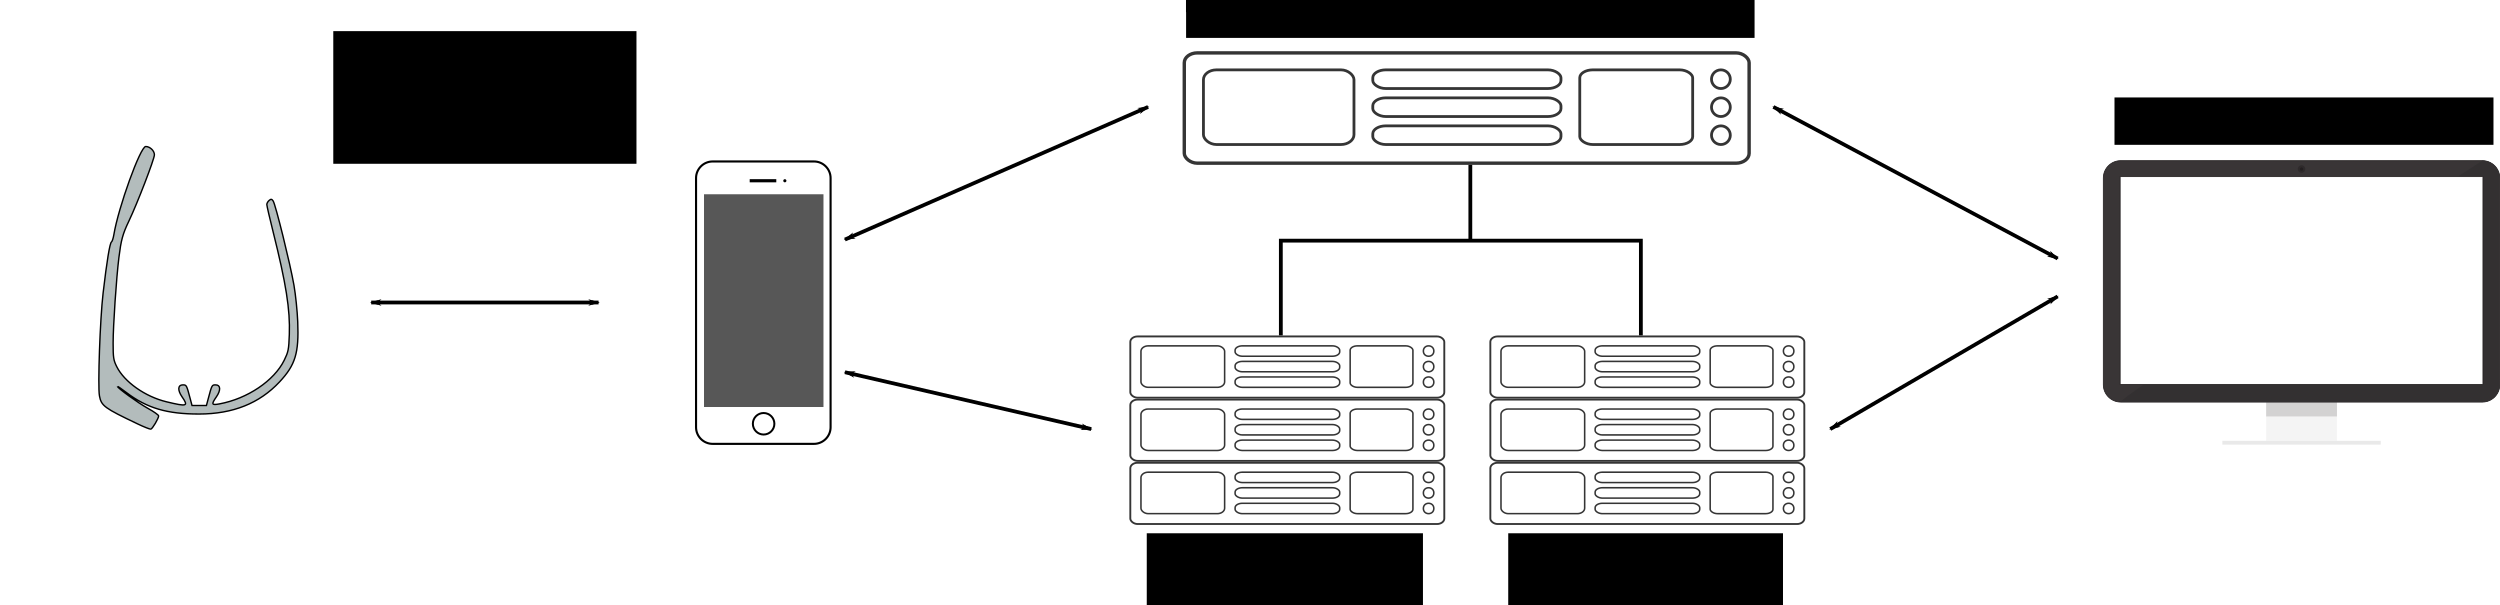 <?xml version="1.0" encoding="UTF-8" standalone="no"?>
<!-- Created with Inkscape (http://www.inkscape.org/) -->

<svg
   xmlns:dc="http://purl.org/dc/elements/1.1/"
   xmlns:cc="http://creativecommons.org/ns#"
   xmlns:rdf="http://www.w3.org/1999/02/22-rdf-syntax-ns#"
   xmlns:svg="http://www.w3.org/2000/svg"
   xmlns="http://www.w3.org/2000/svg"
   xmlns:sodipodi="http://sodipodi.sourceforge.net/DTD/sodipodi-0.dtd"
   xmlns:inkscape="http://www.inkscape.org/namespaces/inkscape"
   width="1319.325"
   height="319.271"
   viewBox="0 0 1319.325 319.271"
   version="1.1"
   id="SVGRoot"
   inkscape:version="0.92.2 5c3e80d, 2017-08-06"
   sodipodi:docname="erastreaming-schema.svg">
  <sodipodi:namedview
     id="base"
     pagecolor="#ffffff"
     bordercolor="#666666"
     borderopacity="1.0"
     inkscape:pageopacity="0.0"
     inkscape:pageshadow="2"
     inkscape:zoom="0.98994949"
     inkscape:cx="704.95875"
     inkscape:cy="227.94347"
     inkscape:document-units="px"
     inkscape:current-layer="g1614"
     showgrid="true"
     inkscape:window-width="1920"
     inkscape:window-height="1025"
     inkscape:window-x="0"
     inkscape:window-y="27"
     inkscape:window-maximized="1"
     fit-margin-top="0"
     fit-margin-left="0"
     fit-margin-right="0"
     fit-margin-bottom="0">
    <inkscape:grid
       type="xygrid"
       id="grid1618"
       originx="-244.118"
       originy="-417.157" />
  </sodipodi:namedview>
  <defs
     id="defs943">
    <marker
       inkscape:stockid="Arrow1Lstart"
       orient="auto"
       refY="0"
       refX="0"
       id="marker10342"
       style="overflow:visible"
       inkscape:isstock="true">
      <path
         id="path10340"
         d="M 0,0 5,-5 -12.5,0 5,5 Z"
         style="fill:#000000;fill-opacity:1;fill-rule:evenodd;stroke:#000000;stroke-width:1pt;stroke-opacity:1"
         transform="matrix(0.8,0,0,0.8,10,0)"
         inkscape:connector-curvature="0" />
    </marker>
    <marker
       inkscape:stockid="Arrow1Lstart"
       orient="auto"
       refY="0"
       refX="0"
       id="marker10332"
       style="overflow:visible"
       inkscape:isstock="true">
      <path
         id="path10330"
         d="M 0,0 5,-5 -12.5,0 5,5 Z"
         style="fill:#000000;fill-opacity:1;fill-rule:evenodd;stroke:#000000;stroke-width:1pt;stroke-opacity:1"
         transform="matrix(0.8,0,0,0.8,10,0)"
         inkscape:connector-curvature="0" />
    </marker>
    <marker
       inkscape:isstock="true"
       style="overflow:visible"
       id="marker10218"
       refX="0"
       refY="0"
       orient="auto"
       inkscape:stockid="Arrow1Lstart"
       inkscape:collect="always">
      <path
         transform="matrix(0.8,0,0,0.8,10,0)"
         style="fill:#000000;fill-opacity:1;fill-rule:evenodd;stroke:#000000;stroke-width:1pt;stroke-opacity:1"
         d="M 0,0 5,-5 -12.5,0 5,5 Z"
         id="path10216"
         inkscape:connector-curvature="0" />
    </marker>
    <marker
       inkscape:stockid="Arrow1Lstart"
       orient="auto"
       refY="0"
       refX="0"
       id="Arrow1Lstart"
       style="overflow:visible"
       inkscape:isstock="true"
       inkscape:collect="always">
      <path
         id="path2166"
         d="M 0,0 5,-5 -12.5,0 5,5 Z"
         style="fill:#000000;fill-opacity:1;fill-rule:evenodd;stroke:#000000;stroke-width:1pt;stroke-opacity:1"
         transform="matrix(0.8,0,0,0.8,10,0)"
         inkscape:connector-curvature="0" />
    </marker>
    <marker
       inkscape:isstock="true"
       style="overflow:visible"
       id="marker10194"
       refX="0"
       refY="0"
       orient="auto"
       inkscape:stockid="Arrow1Lend">
      <path
         transform="matrix(-0.8,0,0,-0.8,-10,0)"
         style="fill:#000000;fill-opacity:1;fill-rule:evenodd;stroke:#000000;stroke-width:1pt;stroke-opacity:1"
         d="M 0,0 5,-5 -12.5,0 5,5 Z"
         id="path10192"
         inkscape:connector-curvature="0" />
    </marker>
    <marker
       inkscape:isstock="true"
       style="overflow:visible"
       id="marker10184"
       refX="0"
       refY="0"
       orient="auto"
       inkscape:stockid="Arrow1Lend">
      <path
         transform="matrix(-0.8,0,0,-0.8,-10,0)"
         style="fill:#000000;fill-opacity:1;fill-rule:evenodd;stroke:#000000;stroke-width:1pt;stroke-opacity:1"
         d="M 0,0 5,-5 -12.5,0 5,5 Z"
         id="path10182"
         inkscape:connector-curvature="0" />
    </marker>
    <marker
       inkscape:isstock="true"
       style="overflow:visible"
       id="marker6794"
       refX="0"
       refY="0"
       orient="auto"
       inkscape:stockid="Arrow1Lend">
      <path
         transform="matrix(-0.8,0,0,-0.8,-10,0)"
         style="fill:#000000;fill-opacity:1;fill-rule:evenodd;stroke:#000000;stroke-width:1pt;stroke-opacity:1"
         d="M 0,0 5,-5 -12.5,0 5,5 Z"
         id="path6792"
         inkscape:connector-curvature="0" />
    </marker>
    <marker
       inkscape:isstock="true"
       style="overflow:visible"
       id="marker6784"
       refX="0"
       refY="0"
       orient="auto"
       inkscape:stockid="Arrow1Lend">
      <path
         transform="matrix(-0.8,0,0,-0.8,-10,0)"
         style="fill:#000000;fill-opacity:1;fill-rule:evenodd;stroke:#000000;stroke-width:1pt;stroke-opacity:1"
         d="M 0,0 5,-5 -12.5,0 5,5 Z"
         id="path6782"
         inkscape:connector-curvature="0" />
    </marker>
    <marker
       inkscape:isstock="true"
       style="overflow:visible"
       id="marker6559"
       refX="0"
       refY="0"
       orient="auto"
       inkscape:stockid="Arrow1Lend">
      <path
         transform="matrix(-0.8,0,0,-0.8,-10,0)"
         style="fill:#000000;fill-opacity:1;fill-rule:evenodd;stroke:#000000;stroke-width:1pt;stroke-opacity:1"
         d="M 0,0 5,-5 -12.5,0 5,5 Z"
         id="path6557"
         inkscape:connector-curvature="0" />
    </marker>
    <marker
       inkscape:stockid="Arrow1Lend"
       orient="auto"
       refY="0"
       refX="0"
       id="marker6535"
       style="overflow:visible"
       inkscape:isstock="true"
       inkscape:collect="always">
      <path
         id="path6533"
         d="M 0,0 5,-5 -12.5,0 5,5 Z"
         style="fill:#000000;fill-opacity:1;fill-rule:evenodd;stroke:#000000;stroke-width:1pt;stroke-opacity:1"
         transform="matrix(-0.8,0,0,-0.8,-10,0)"
         inkscape:connector-curvature="0" />
    </marker>
    <marker
       inkscape:isstock="true"
       style="overflow:visible"
       id="marker6513"
       refX="0"
       refY="0"
       orient="auto"
       inkscape:stockid="Arrow1Lend">
      <path
         transform="matrix(-0.8,0,0,-0.8,-10,0)"
         style="fill:#000000;fill-opacity:1;fill-rule:evenodd;stroke:#000000;stroke-width:1pt;stroke-opacity:1"
         d="M 0,0 5,-5 -12.5,0 5,5 Z"
         id="path6511"
         inkscape:connector-curvature="0" />
    </marker>
  </defs>
  <g
     id="layer1"
     inkscape:groupmode="layer"
     inkscape:label="Livello 1"
     transform="translate(-244.118,-343.571)">
    <g
       id="g1614"
       transform="translate(372.459,655.459)">
      <g
         id="g1052-3"
         inkscape:label="ink_ext_XXXXXX"
         transform="matrix(0.418,0,0,-0.418,981.436,-77.252)"
         style="opacity:1">
        <g
           id="g1054-6"
           transform="scale(0.1)">
          <path
             d="M 2954.47,47.871 H 2060.85 V 537.219 h 893.62 V 47.871"
             style="fill:#f4f4f4;fill-opacity:1;fill-rule:nonzero;stroke:none"
             id="path1056-7"
             inkscape:connector-curvature="0" />
          <path
             d="M 3507.66,0 H 1507.67 V 47.859 H 3507.66 V 0"
             style="fill:#e9e9e9;fill-opacity:1;fill-rule:nonzero;stroke:none"
             id="path1058-5"
             inkscape:connector-curvature="0" />
          <path
             d="M 2954.47,355.738 H 2060.85 V 536.59 h 893.62 V 355.738"
             style="fill:#d3d2d2;fill-opacity:1;fill-rule:nonzero;stroke:none"
             id="path1060-3"
             inkscape:connector-curvature="0" />
          <path
             d="m 5010.33,757.219 c 0,-121.5 -98.5,-220 -220,-220 H 225 c -121.504,0 -220,98.5 -220,220 V 3365.1 c 0,121.51 98.496,220 220,220 h 4565.33 c 121.5,0 220,-98.49 220,-220 V 757.219"
             style="fill:#393536;fill-opacity:1;fill-rule:nonzero;stroke:none"
             id="path1062-5"
             inkscape:connector-curvature="0" />
          <path
             d="m 5010.33,757.219 c 0,-121.5 -98.5,-220 -220,-220 H 225 c -121.504,0 -220,98.5 -220,220 V 3365.1 c 0,121.51 98.496,220 220,220 h 4565.33 c 121.5,0 220,-98.49 220,-220 z"
             style="fill:none;stroke:#231f20;stroke-width:10;stroke-linecap:butt;stroke-linejoin:miter;stroke-miterlimit:10;stroke-dasharray:none;stroke-opacity:1"
             id="path1064-6"
             inkscape:connector-curvature="0" />
          <path
             d="m 5010.33,757.219 c 0,-121.5 -98.5,-220 -220,-220 H 225 c -121.504,0 4565.33,3047.881 4565.33,3047.881 121.5,0 220,-98.49 220,-220 V 757.219"
             style="fill:#333031;fill-opacity:1;fill-rule:nonzero;stroke:none"
             id="path1066-2"
             inkscape:connector-curvature="0" />
          <path
             d="M 217.449,760.309 V 3383.29 H 4797.88 V 760.309 H 217.449"
             style="fill:#ffffff;fill-opacity:1;fill-rule:nonzero;stroke:none"
             id="path1068-9"
             inkscape:connector-curvature="0" />
          <path
             d="M 4802.88,3388.29 H 212.449 V 755.309 H 4802.88 Z m -10,-10 V 765.309 H 222.449 V 3378.29 H 4792.88"
             style="fill:#231f20;fill-opacity:1;fill-rule:nonzero;stroke:none"
             id="path1070-1"
             inkscape:connector-curvature="0" />
          <path
             d="m 2555.53,3479.35 c 0,-26.44 -21.43,-47.87 -47.87,-47.87 -26.43,0 -47.87,21.43 -47.87,47.87 0,26.44 21.44,47.87 47.87,47.87 26.44,0 47.87,-21.43 47.87,-47.87"
             style="fill:#2e2a2b;fill-opacity:1;fill-rule:nonzero;stroke:none"
             id="path1072-2"
             inkscape:connector-curvature="0" />
          <path
             d="m 2528.94,3478.71 c 0,-11.75 -9.53,-21.28 -21.28,-21.28 -11.75,0 -21.28,9.53 -21.28,21.28 0,11.75 9.53,21.28 21.28,21.28 11.75,0 21.28,-9.53 21.28,-21.28"
             style="fill:#231f20;fill-opacity:1;fill-rule:nonzero;stroke:none"
             id="path1074-7"
             inkscape:connector-curvature="0" />
        </g>
      </g>
      <g
         transform="translate(-152.767,-234.887)"
         id="g887">
        <g
           id="g1052"
           inkscape:label="ink_ext_XXXXXX"
           transform="matrix(0.418,0,0,-0.418,24.426,150)"
           style="opacity:0">
          <g
             id="g1054"
             transform="scale(0.1)">
            <path
               d="M 2954.47,47.871 H 2060.85 V 537.219 h 893.62 V 47.871"
               style="fill:#f4f4f4;fill-opacity:1;fill-rule:nonzero;stroke:none"
               id="path1056"
               inkscape:connector-curvature="0" />
            <path
               d="M 3507.66,0 H 1507.67 V 47.859 H 3507.66 V 0"
               style="fill:#e9e9e9;fill-opacity:1;fill-rule:nonzero;stroke:none"
               id="path1058"
               inkscape:connector-curvature="0" />
            <path
               d="M 2954.47,355.738 H 2060.85 V 536.59 h 893.62 V 355.738"
               style="fill:#d3d2d2;fill-opacity:1;fill-rule:nonzero;stroke:none"
               id="path1060"
               inkscape:connector-curvature="0" />
            <path
               d="m 5010.33,757.219 c 0,-121.5 -98.5,-220 -220,-220 H 225 c -121.504,0 -220,98.5 -220,220 V 3365.1 c 0,121.51 98.496,220 220,220 h 4565.33 c 121.5,0 220,-98.49 220,-220 V 757.219"
               style="fill:#393536;fill-opacity:1;fill-rule:nonzero;stroke:none"
               id="path1062"
               inkscape:connector-curvature="0" />
            <path
               d="m 5010.33,757.219 c 0,-121.5 -98.5,-220 -220,-220 H 225 c -121.504,0 -220,98.5 -220,220 V 3365.1 c 0,121.51 98.496,220 220,220 h 4565.33 c 121.5,0 220,-98.49 220,-220 z"
               style="fill:none;stroke:#231f20;stroke-width:10;stroke-linecap:butt;stroke-linejoin:miter;stroke-miterlimit:10;stroke-dasharray:none;stroke-opacity:1"
               id="path1064"
               inkscape:connector-curvature="0" />
            <path
               d="m 5010.33,757.219 c 0,-121.5 -98.5,-220 -220,-220 H 225 c -121.504,0 4565.33,3047.881 4565.33,3047.881 121.5,0 220,-98.49 220,-220 V 757.219"
               style="fill:#333031;fill-opacity:1;fill-rule:nonzero;stroke:none"
               id="path1066"
               inkscape:connector-curvature="0" />
            <path
               d="M 217.449,760.309 V 3383.29 H 4797.88 V 760.309 H 217.449"
               style="fill:#ffffff;fill-opacity:1;fill-rule:nonzero;stroke:none"
               id="path1068"
               inkscape:connector-curvature="0" />
            <path
               d="M 4802.88,3388.29 H 212.449 V 755.309 H 4802.88 Z m -10,-10 V 765.309 H 222.449 V 3378.29 H 4792.88"
               style="fill:#231f20;fill-opacity:1;fill-rule:nonzero;stroke:none"
               id="path1070"
               inkscape:connector-curvature="0" />
            <path
               d="m 2555.53,3479.35 c 0,-26.44 -21.43,-47.87 -47.87,-47.87 -26.43,0 -47.87,21.43 -47.87,47.87 0,26.44 21.44,47.87 47.87,47.87 26.44,0 47.87,-21.43 47.87,-47.87"
               style="fill:#2e2a2b;fill-opacity:1;fill-rule:nonzero;stroke:none"
               id="path1072"
               inkscape:connector-curvature="0" />
            <path
               d="m 2528.94,3478.71 c 0,-11.75 -9.53,-21.28 -21.28,-21.28 -11.75,0 -21.28,9.53 -21.28,21.28 0,11.75 9.53,21.28 21.28,21.28 11.75,0 21.28,-9.53 21.28,-21.28"
               style="fill:#231f20;fill-opacity:1;fill-rule:nonzero;stroke:none"
               id="path1074"
               inkscape:connector-curvature="0" />
          </g>
        </g>
        <g
           id="g975"
           transform="matrix(0.751,0,0,0.751,-1.417,-116.732)">
          <path
             inkscape:connector-curvature="0"
             id="path119"
             d="m 130.909,350.685 c -23.213,-11.043 -25.299,-12.576 -26.608,-19.555 -1.258,-6.703 0.418,-54.002 2.561,-72.276 2.643,-22.539 4.709,-35.169 5.874,-35.91 0.51,-0.324 1.263,-2.615 1.673,-5.09 3.193,-19.28 18.635,-62 22.411,-62 2.96,0 6.088,2.979 6.099,5.807 0.011,2.987 -12.008,34.189 -17.987,46.693 -4.289,8.971 -5.45,13.221 -6.963,25.5 -1.804,14.637 -4.059,47.996 -4.06,60.054 -9.5e-4,10.352 0.262,12.081 2.525,16.622 5.367,10.771 20.001,21.112 34.974,24.714 14.614,3.516 15.572,3.208 10.92,-3.506 -3.229,-4.659 -2.982,-8.384 0.556,-8.384 2.598,0 2.629,0.059 5.2,9.75 l 1.26,4.75 h 5.063 5.063 l 1.26,-4.75 c 2.571,-9.691 2.603,-9.75 5.2,-9.75 3.538,0 3.785,3.725 0.556,8.384 -3.707,5.349 -3.418,6.013 2.17,4.977 19.64,-3.642 38.386,-16.266 45.444,-30.604 2.933,-5.957 3.241,-7.507 3.623,-18.21 0.62,-17.391 -2.275,-35.705 -11.406,-72.157 -2.426,-9.686 -4.411,-18.293 -4.411,-19.128 0,-0.835 0.724,-2.118 1.608,-2.852 1.358,-1.127 1.798,-1.075 2.829,0.334 1.644,2.248 12.029,44.276 14.642,59.255 1.151,6.6 2.342,18.169 2.646,25.708 0.885,21.97 -1.633,30.276 -12.796,42.209 -14.092,15.064 -32.803,22.539 -56.495,22.568 -22.467,0.028 -36.566,-4.11 -50.854,-14.925 -3.619,-2.739 -6.58,-4.793 -6.58,-4.563 0,1.181 14.5,11.681 21.25,15.387 4.263,2.34 7.743,4.786 7.734,5.435 -0.024,1.718 -4.31,8.978 -5.484,9.29 -0.55,0.146 -4.825,-1.554 -9.5,-3.779 z"
             style="fill:#b3bcbc;fill-opacity:1;stroke:#000000;stroke-width:1;stroke-miterlimit:4;stroke-dasharray:none;stroke-opacity:1" />
        </g>
      </g>
      <g
         transform="translate(-93.96,-266.752)"
         inkscape:label="Dots"
         id="layer2">
        <g
           transform="translate(34.846)"
           id="g299">
          <g
             id="g214"
             transform="translate(-32.47,1.148)">
            <g
               transform="matrix(0.75,0,0,0.75,69.194,-68.669)"
               id="g1145">
              <g
                 id="g1128">
                <g
                   id="g1023"
                   transform="matrix(0.316,0,0,0.316,315.397,162.176)">
                  <g
                     id="g1008">
                    <g
                       transform="matrix(1.333,0,0,-1.333,404.327,532.512)"
                       id="g120">
                      <path
                         inkscape:connector-curvature="0"
                         id="path122"
                         style="fill:#ffffff;fill-opacity:1;fill-rule:nonzero;stroke:none"
                         d="m 0,0 c 0,-15.361 -12.453,-27.815 -27.814,-27.815 h -169.11 c -15.361,0 -27.814,12.454 -27.814,27.815 v 416.098 c 0,15.361 12.453,27.814 27.814,27.814 h 169.11 C -12.453,443.912 0,431.459 0,416.098 Z" />
                    </g>
                    <g
                       transform="matrix(1.333,0,0,-1.333,404.327,532.512)"
                       id="g124">
                      <path
                         inkscape:connector-curvature="0"
                         id="path126"
                         style="fill:none;stroke:#000000;stroke-width:3.525;stroke-linecap:butt;stroke-linejoin:miter;stroke-miterlimit:10;stroke-dasharray:none;stroke-opacity:1"
                         d="m 0,0 c 0,-15.361 -12.453,-27.815 -27.814,-27.815 h -169.11 c -15.361,0 -27.814,12.454 -27.814,27.815 v 416.098 c 0,15.361 12.453,27.814 27.814,27.814 h 169.11 C -12.453,443.912 0,431.459 0,416.098 Z" />
                    </g>
                    <g
                       transform="matrix(1.333,0,0,-1.333,279.166,524.855)"
                       id="g128">
                      <path
                         inkscape:connector-curvature="0"
                         id="path130"
                         style="fill:#ffffff;fill-opacity:1;fill-rule:nonzero;stroke:none"
                         d="m 0,0 c 0,-9.925 -8.046,-17.969 -17.97,-17.969 -9.925,0 -17.97,8.044 -17.97,17.969 0,9.924 8.045,17.971 17.97,17.971 C -8.046,17.971 0,9.924 0,0" />
                    </g>
                    <g
                       transform="matrix(1.333,0,0,-1.333,279.166,524.855)"
                       id="g132">
                      <path
                         inkscape:connector-curvature="0"
                         id="path134"
                         style="fill:none;stroke:#000000;stroke-width:3.338;stroke-linecap:butt;stroke-linejoin:miter;stroke-miterlimit:10;stroke-dasharray:none;stroke-opacity:1"
                         d="m 0,0 c 0,-9.925 -8.046,-17.969 -17.97,-17.969 -9.925,0 -17.97,8.044 -17.97,17.969 0,9.924 8.045,17.971 17.97,17.971 C -8.046,17.971 0,9.924 0,0 Z" />
                    </g>
                    <g
                       transform="matrix(1.333,0,0,-1.333,306,-16.286)"
                       id="g136">
                      <path
                         inkscape:connector-curvature="0"
                         id="path138"
                         style="fill:#000000;fill-opacity:1;fill-rule:nonzero;stroke:none"
                         d="m 0,0 c 0,-1.46 -1.184,-2.644 -2.644,-2.644 -1.46,0 -2.644,1.184 -2.644,2.644 0,1.46 1.184,2.644 2.644,2.644 C -1.184,2.644 0,1.46 0,0" />
                    </g>
                    <path
                       inkscape:connector-curvature="0"
                       id="path140"
                       style="fill:#000001;fill-opacity:1;fill-rule:nonzero;stroke:none;stroke-width:1.333"
                       d="M 283.438,-12.761 H 224.213 v -7.051 h 59.225 z" />
                    <path
                       inkscape:connector-curvature="0"
                       id="path142"
                       style="fill:#575757;fill-opacity:1;fill-rule:nonzero;stroke:none;stroke-width:1.333"
                       d="M 388.503,487.518 H 122.478 V 13.813 h 266.025 z" />
                  </g>
                </g>
              </g>
            </g>
          </g>
          <g
             id="g272" />
        </g>
      </g>
      <path
         style="fill:none;stroke:#000000;stroke-width:2;stroke-linecap:butt;stroke-linejoin:miter;stroke-miterlimit:4;stroke-dasharray:none;stroke-opacity:1;marker-start:url(#marker10218);marker-end:url(#marker10194)"
         d="m 317.541,-115.459 130,30"
         id="path6495"
         inkscape:connector-curvature="0"
         sodipodi:nodetypes="cc" />
      <path
         style="fill:none;stroke:#000000;stroke-width:2;stroke-linecap:butt;stroke-linejoin:miter;stroke-miterlimit:4;stroke-dasharray:none;stroke-opacity:1;marker-start:url(#Arrow1Lstart);marker-end:url(#marker10184)"
         d="m 317.541,-185.459 160,-70"
         id="path6497"
         inkscape:connector-curvature="0"
         sodipodi:nodetypes="cc" />
      <flowRoot
         xml:space="preserve"
         id="flowRoot6581"
         style="font-style:normal;font-weight:normal;font-size:21.333px;line-height:1.25;font-family:sans-serif;letter-spacing:0px;word-spacing:0px;fill:#000000;fill-opacity:1;stroke:none"
         transform="translate(-372.459,-655.459)"><flowRegion
           id="flowRegion6583"
           style="font-size:21.333px"><rect
             id="rect6585"
             width="170"
             height="40"
             x="870"
             y="310"
             style="font-size:21.333px" /></flowRegion><flowPara
           id="flowPara6587"></flowPara></flowRoot>      <g
         id="g6754"
         transform="translate(60.056)">
        <g
           transform="translate(0,10.574)"
           id="g2569">
          <g
             id="g1718"
             transform="matrix(0.993,0,0,0.985,-47.362,-122.616)">
            <rect
               ry="5.277"
               rx="6.929"
               y="-174.552"
               x="487.359"
               height="59.093"
               width="300.182"
               id="rect1616"
               style="fill:none;fill-opacity:1;stroke:#323232;stroke-width:1.814;stroke-linecap:round;stroke-linejoin:round;stroke-miterlimit:4;stroke-dasharray:none;stroke-opacity:0.984;paint-order:fill markers stroke" />
            <g
               id="g1704">
              <rect
                 style="fill:none;fill-opacity:1;stroke:#323232;stroke-width:1.5;stroke-linecap:round;stroke-linejoin:round;stroke-miterlimit:4;stroke-dasharray:none;stroke-opacity:0.984;paint-order:fill markers stroke"
                 id="rect1620"
                 width="80"
                 height="40"
                 x="497.541"
                 y="-165.459"
                 rx="6.929"
                 ry="5.277" />
              <g
                 id="g1692">
                <rect
                   ry="4.242"
                   rx="6.929"
                   y="-165.459"
                   x="587.541"
                   height="10"
                   width="100"
                   id="rect1656"
                   style="fill:none;fill-opacity:1;stroke:#323232;stroke-width:1.5;stroke-linecap:round;stroke-linejoin:round;stroke-miterlimit:4;stroke-dasharray:none;stroke-opacity:0.984;paint-order:fill markers stroke" />
                <rect
                   ry="4.242"
                   rx="6.929"
                   y="-150.459"
                   x="587.541"
                   height="10"
                   width="100"
                   id="rect1658"
                   style="fill:none;fill-opacity:1;stroke:#323232;stroke-width:1.5;stroke-linecap:round;stroke-linejoin:round;stroke-miterlimit:4;stroke-dasharray:none;stroke-opacity:0.984;paint-order:fill markers stroke" />
                <rect
                   ry="4.242"
                   rx="6.929"
                   y="-135.459"
                   x="587.541"
                   height="10"
                   width="100"
                   id="rect1660"
                   style="fill:none;fill-opacity:1;stroke:#323232;stroke-width:1.5;stroke-linecap:round;stroke-linejoin:round;stroke-miterlimit:4;stroke-dasharray:none;stroke-opacity:0.984;paint-order:fill markers stroke" />
              </g>
              <g
                 id="g1687">
                <circle
                   r="5"
                   cy="-160.459"
                   cx="772.541"
                   id="path1670"
                   style="fill:none;fill-opacity:1;stroke:#323232;stroke-width:1.5;stroke-linecap:round;stroke-linejoin:round;stroke-miterlimit:4;stroke-dasharray:none;stroke-opacity:0.984;paint-order:fill markers stroke" />
                <circle
                   r="5"
                   cy="-145.459"
                   cx="772.541"
                   id="path1672"
                   style="fill:none;fill-opacity:1;stroke:#323232;stroke-width:1.5;stroke-linecap:round;stroke-linejoin:round;stroke-miterlimit:4;stroke-dasharray:none;stroke-opacity:0.984;paint-order:fill markers stroke" />
                <circle
                   r="5"
                   cy="-130.459"
                   cx="772.541"
                   id="path1674"
                   style="fill:none;fill-opacity:1;stroke:#323232;stroke-width:1.5;stroke-linecap:round;stroke-linejoin:round;stroke-miterlimit:4;stroke-dasharray:none;stroke-opacity:0.984;paint-order:fill markers stroke" />
              </g>
              <rect
                 style="fill:none;fill-opacity:1;stroke:#323232;stroke-width:1.5;stroke-linecap:round;stroke-linejoin:round;stroke-miterlimit:4;stroke-dasharray:none;stroke-opacity:0.984;paint-order:fill markers stroke"
                 id="rect1678"
                 width="60"
                 height="40"
                 x="697.541"
                 y="-165.459"
                 rx="6.929"
                 ry="4.242" />
            </g>
          </g>
          <g
             id="g2117"
             transform="translate(4.4330448e-6)">
            <g
               transform="matrix(0.552,0,0,0.547,139.077,-49.433)"
               id="g1718-9">
              <rect
                 style="fill:none;fill-opacity:1;stroke:#323232;stroke-width:1.814;stroke-linecap:round;stroke-linejoin:round;stroke-miterlimit:4;stroke-dasharray:none;stroke-opacity:0.984;paint-order:fill markers stroke"
                 id="rect1616-3"
                 width="300.182"
                 height="59.093"
                 x="487.359"
                 y="-174.552"
                 rx="6.929"
                 ry="5.277" />
              <g
                 id="g1704-6">
                <rect
                   ry="5.277"
                   rx="6.929"
                   y="-165.459"
                   x="497.541"
                   height="40"
                   width="80"
                   id="rect1620-0"
                   style="fill:none;fill-opacity:1;stroke:#323232;stroke-width:1.5;stroke-linecap:round;stroke-linejoin:round;stroke-miterlimit:4;stroke-dasharray:none;stroke-opacity:0.984;paint-order:fill markers stroke" />
                <g
                   id="g1692-6">
                  <rect
                     style="fill:none;fill-opacity:1;stroke:#323232;stroke-width:1.5;stroke-linecap:round;stroke-linejoin:round;stroke-miterlimit:4;stroke-dasharray:none;stroke-opacity:0.984;paint-order:fill markers stroke"
                     id="rect1656-2"
                     width="100"
                     height="10"
                     x="587.541"
                     y="-165.459"
                     rx="6.929"
                     ry="4.242" />
                  <rect
                     style="fill:none;fill-opacity:1;stroke:#323232;stroke-width:1.5;stroke-linecap:round;stroke-linejoin:round;stroke-miterlimit:4;stroke-dasharray:none;stroke-opacity:0.984;paint-order:fill markers stroke"
                     id="rect1658-6"
                     width="100"
                     height="10"
                     x="587.541"
                     y="-150.459"
                     rx="6.929"
                     ry="4.242" />
                  <rect
                     style="fill:none;fill-opacity:1;stroke:#323232;stroke-width:1.5;stroke-linecap:round;stroke-linejoin:round;stroke-miterlimit:4;stroke-dasharray:none;stroke-opacity:0.984;paint-order:fill markers stroke"
                     id="rect1660-1"
                     width="100"
                     height="10"
                     x="587.541"
                     y="-135.459"
                     rx="6.929"
                     ry="4.242" />
                </g>
                <g
                   id="g1687-8">
                  <circle
                     style="fill:none;fill-opacity:1;stroke:#323232;stroke-width:1.5;stroke-linecap:round;stroke-linejoin:round;stroke-miterlimit:4;stroke-dasharray:none;stroke-opacity:0.984;paint-order:fill markers stroke"
                     id="path1670-7"
                     cx="772.541"
                     cy="-160.459"
                     r="5" />
                  <circle
                     style="fill:none;fill-opacity:1;stroke:#323232;stroke-width:1.5;stroke-linecap:round;stroke-linejoin:round;stroke-miterlimit:4;stroke-dasharray:none;stroke-opacity:0.984;paint-order:fill markers stroke"
                     id="path1672-9"
                     cx="772.541"
                     cy="-145.459"
                     r="5" />
                  <circle
                     style="fill:none;fill-opacity:1;stroke:#323232;stroke-width:1.5;stroke-linecap:round;stroke-linejoin:round;stroke-miterlimit:4;stroke-dasharray:none;stroke-opacity:0.984;paint-order:fill markers stroke"
                     id="path1674-2"
                     cx="772.541"
                     cy="-130.459"
                     r="5" />
                </g>
                <rect
                   ry="4.242"
                   rx="6.929"
                   y="-165.459"
                   x="697.541"
                   height="40"
                   width="60"
                   id="rect1678-0"
                   style="fill:none;fill-opacity:1;stroke:#323232;stroke-width:1.5;stroke-linecap:round;stroke-linejoin:round;stroke-miterlimit:4;stroke-dasharray:none;stroke-opacity:0.984;paint-order:fill markers stroke" />
              </g>
            </g>
            <g
               transform="matrix(0.552,0,0,0.547,139.077,-16.1)"
               id="g1718-9-2">
              <rect
                 style="fill:none;fill-opacity:1;stroke:#323232;stroke-width:1.814;stroke-linecap:round;stroke-linejoin:round;stroke-miterlimit:4;stroke-dasharray:none;stroke-opacity:0.984;paint-order:fill markers stroke"
                 id="rect1616-3-3"
                 width="300.182"
                 height="59.093"
                 x="487.359"
                 y="-174.552"
                 rx="6.929"
                 ry="5.277" />
              <g
                 id="g1704-6-7">
                <rect
                   ry="5.277"
                   rx="6.929"
                   y="-165.459"
                   x="497.541"
                   height="40"
                   width="80"
                   id="rect1620-0-5"
                   style="fill:none;fill-opacity:1;stroke:#323232;stroke-width:1.5;stroke-linecap:round;stroke-linejoin:round;stroke-miterlimit:4;stroke-dasharray:none;stroke-opacity:0.984;paint-order:fill markers stroke" />
                <g
                   id="g1692-6-9">
                  <rect
                     style="fill:none;fill-opacity:1;stroke:#323232;stroke-width:1.5;stroke-linecap:round;stroke-linejoin:round;stroke-miterlimit:4;stroke-dasharray:none;stroke-opacity:0.984;paint-order:fill markers stroke"
                     id="rect1656-2-2"
                     width="100"
                     height="10"
                     x="587.541"
                     y="-165.459"
                     rx="6.929"
                     ry="4.242" />
                  <rect
                     style="fill:none;fill-opacity:1;stroke:#323232;stroke-width:1.5;stroke-linecap:round;stroke-linejoin:round;stroke-miterlimit:4;stroke-dasharray:none;stroke-opacity:0.984;paint-order:fill markers stroke"
                     id="rect1658-6-2"
                     width="100"
                     height="10"
                     x="587.541"
                     y="-150.459"
                     rx="6.929"
                     ry="4.242" />
                  <rect
                     style="fill:none;fill-opacity:1;stroke:#323232;stroke-width:1.5;stroke-linecap:round;stroke-linejoin:round;stroke-miterlimit:4;stroke-dasharray:none;stroke-opacity:0.984;paint-order:fill markers stroke"
                     id="rect1660-1-8"
                     width="100"
                     height="10"
                     x="587.541"
                     y="-135.459"
                     rx="6.929"
                     ry="4.242" />
                </g>
                <g
                   id="g1687-8-9">
                  <circle
                     style="fill:none;fill-opacity:1;stroke:#323232;stroke-width:1.5;stroke-linecap:round;stroke-linejoin:round;stroke-miterlimit:4;stroke-dasharray:none;stroke-opacity:0.984;paint-order:fill markers stroke"
                     id="path1670-7-7"
                     cx="772.541"
                     cy="-160.459"
                     r="5" />
                  <circle
                     style="fill:none;fill-opacity:1;stroke:#323232;stroke-width:1.5;stroke-linecap:round;stroke-linejoin:round;stroke-miterlimit:4;stroke-dasharray:none;stroke-opacity:0.984;paint-order:fill markers stroke"
                     id="path1672-9-3"
                     cx="772.541"
                     cy="-145.459"
                     r="5" />
                  <circle
                     style="fill:none;fill-opacity:1;stroke:#323232;stroke-width:1.5;stroke-linecap:round;stroke-linejoin:round;stroke-miterlimit:4;stroke-dasharray:none;stroke-opacity:0.984;paint-order:fill markers stroke"
                     id="path1674-2-6"
                     cx="772.541"
                     cy="-130.459"
                     r="5" />
                </g>
                <rect
                   ry="4.242"
                   rx="6.929"
                   y="-165.459"
                   x="697.541"
                   height="40"
                   width="60"
                   id="rect1678-0-1"
                   style="fill:none;fill-opacity:1;stroke:#323232;stroke-width:1.5;stroke-linecap:round;stroke-linejoin:round;stroke-miterlimit:4;stroke-dasharray:none;stroke-opacity:0.984;paint-order:fill markers stroke" />
              </g>
            </g>
            <g
               transform="matrix(0.552,0,0,0.547,139.077,17.233)"
               id="g1718-9-29">
              <rect
                 style="fill:none;fill-opacity:1;stroke:#323232;stroke-width:1.814;stroke-linecap:round;stroke-linejoin:round;stroke-miterlimit:4;stroke-dasharray:none;stroke-opacity:0.984;paint-order:fill markers stroke"
                 id="rect1616-3-31"
                 width="300.182"
                 height="59.093"
                 x="487.359"
                 y="-174.552"
                 rx="6.929"
                 ry="5.277" />
              <g
                 id="g1704-6-9">
                <rect
                   ry="5.277"
                   rx="6.929"
                   y="-165.459"
                   x="497.541"
                   height="40"
                   width="80"
                   id="rect1620-0-4"
                   style="fill:none;fill-opacity:1;stroke:#323232;stroke-width:1.5;stroke-linecap:round;stroke-linejoin:round;stroke-miterlimit:4;stroke-dasharray:none;stroke-opacity:0.984;paint-order:fill markers stroke" />
                <g
                   id="g1692-6-7">
                  <rect
                     style="fill:none;fill-opacity:1;stroke:#323232;stroke-width:1.5;stroke-linecap:round;stroke-linejoin:round;stroke-miterlimit:4;stroke-dasharray:none;stroke-opacity:0.984;paint-order:fill markers stroke"
                     id="rect1656-2-8"
                     width="100"
                     height="10"
                     x="587.541"
                     y="-165.459"
                     rx="6.929"
                     ry="4.242" />
                  <rect
                     style="fill:none;fill-opacity:1;stroke:#323232;stroke-width:1.5;stroke-linecap:round;stroke-linejoin:round;stroke-miterlimit:4;stroke-dasharray:none;stroke-opacity:0.984;paint-order:fill markers stroke"
                     id="rect1658-6-4"
                     width="100"
                     height="10"
                     x="587.541"
                     y="-150.459"
                     rx="6.929"
                     ry="4.242" />
                  <rect
                     style="fill:none;fill-opacity:1;stroke:#323232;stroke-width:1.5;stroke-linecap:round;stroke-linejoin:round;stroke-miterlimit:4;stroke-dasharray:none;stroke-opacity:0.984;paint-order:fill markers stroke"
                     id="rect1660-1-5"
                     width="100"
                     height="10"
                     x="587.541"
                     y="-135.459"
                     rx="6.929"
                     ry="4.242" />
                </g>
                <g
                   id="g1687-8-0">
                  <circle
                     style="fill:none;fill-opacity:1;stroke:#323232;stroke-width:1.5;stroke-linecap:round;stroke-linejoin:round;stroke-miterlimit:4;stroke-dasharray:none;stroke-opacity:0.984;paint-order:fill markers stroke"
                     id="path1670-7-3"
                     cx="772.541"
                     cy="-160.459"
                     r="5" />
                  <circle
                     style="fill:none;fill-opacity:1;stroke:#323232;stroke-width:1.5;stroke-linecap:round;stroke-linejoin:round;stroke-miterlimit:4;stroke-dasharray:none;stroke-opacity:0.984;paint-order:fill markers stroke"
                     id="path1672-9-6"
                     cx="772.541"
                     cy="-145.459"
                     r="5" />
                  <circle
                     style="fill:none;fill-opacity:1;stroke:#323232;stroke-width:1.5;stroke-linecap:round;stroke-linejoin:round;stroke-miterlimit:4;stroke-dasharray:none;stroke-opacity:0.984;paint-order:fill markers stroke"
                     id="path1674-2-1"
                     cx="772.541"
                     cy="-130.459"
                     r="5" />
                </g>
                <rect
                   ry="4.242"
                   rx="6.929"
                   y="-165.459"
                   x="697.541"
                   height="40"
                   width="60"
                   id="rect1678-0-0"
                   style="fill:none;fill-opacity:1;stroke:#323232;stroke-width:1.5;stroke-linecap:round;stroke-linejoin:round;stroke-miterlimit:4;stroke-dasharray:none;stroke-opacity:0.984;paint-order:fill markers stroke" />
              </g>
            </g>
          </g>
          <g
             id="g2158"
             transform="translate(-5.6602111e-5)">
            <g
               transform="matrix(0.552,0,0,0.547,329.077,-49.433)"
               id="g1718-9-6">
              <rect
                 style="fill:none;fill-opacity:1;stroke:#323232;stroke-width:1.814;stroke-linecap:round;stroke-linejoin:round;stroke-miterlimit:4;stroke-dasharray:none;stroke-opacity:0.984;paint-order:fill markers stroke"
                 id="rect1616-3-32"
                 width="300.182"
                 height="59.093"
                 x="487.359"
                 y="-174.552"
                 rx="6.929"
                 ry="5.277" />
              <g
                 id="g1704-6-0">
                <rect
                   ry="5.277"
                   rx="6.929"
                   y="-165.459"
                   x="497.541"
                   height="40"
                   width="80"
                   id="rect1620-0-6"
                   style="fill:none;fill-opacity:1;stroke:#323232;stroke-width:1.5;stroke-linecap:round;stroke-linejoin:round;stroke-miterlimit:4;stroke-dasharray:none;stroke-opacity:0.984;paint-order:fill markers stroke" />
                <g
                   id="g1692-6-1">
                  <rect
                     style="fill:none;fill-opacity:1;stroke:#323232;stroke-width:1.5;stroke-linecap:round;stroke-linejoin:round;stroke-miterlimit:4;stroke-dasharray:none;stroke-opacity:0.984;paint-order:fill markers stroke"
                     id="rect1656-2-5"
                     width="100"
                     height="10"
                     x="587.541"
                     y="-165.459"
                     rx="6.929"
                     ry="4.242" />
                  <rect
                     style="fill:none;fill-opacity:1;stroke:#323232;stroke-width:1.5;stroke-linecap:round;stroke-linejoin:round;stroke-miterlimit:4;stroke-dasharray:none;stroke-opacity:0.984;paint-order:fill markers stroke"
                     id="rect1658-6-5"
                     width="100"
                     height="10"
                     x="587.541"
                     y="-150.459"
                     rx="6.929"
                     ry="4.242" />
                  <rect
                     style="fill:none;fill-opacity:1;stroke:#323232;stroke-width:1.5;stroke-linecap:round;stroke-linejoin:round;stroke-miterlimit:4;stroke-dasharray:none;stroke-opacity:0.984;paint-order:fill markers stroke"
                     id="rect1660-1-4"
                     width="100"
                     height="10"
                     x="587.541"
                     y="-135.459"
                     rx="6.929"
                     ry="4.242" />
                </g>
                <g
                   id="g1687-8-7">
                  <circle
                     style="fill:none;fill-opacity:1;stroke:#323232;stroke-width:1.5;stroke-linecap:round;stroke-linejoin:round;stroke-miterlimit:4;stroke-dasharray:none;stroke-opacity:0.984;paint-order:fill markers stroke"
                     id="path1670-7-6"
                     cx="772.541"
                     cy="-160.459"
                     r="5" />
                  <circle
                     style="fill:none;fill-opacity:1;stroke:#323232;stroke-width:1.5;stroke-linecap:round;stroke-linejoin:round;stroke-miterlimit:4;stroke-dasharray:none;stroke-opacity:0.984;paint-order:fill markers stroke"
                     id="path1672-9-5"
                     cx="772.541"
                     cy="-145.459"
                     r="5" />
                  <circle
                     style="fill:none;fill-opacity:1;stroke:#323232;stroke-width:1.5;stroke-linecap:round;stroke-linejoin:round;stroke-miterlimit:4;stroke-dasharray:none;stroke-opacity:0.984;paint-order:fill markers stroke"
                     id="path1674-2-69"
                     cx="772.541"
                     cy="-130.459"
                     r="5" />
                </g>
                <rect
                   ry="4.242"
                   rx="6.929"
                   y="-165.459"
                   x="697.541"
                   height="40"
                   width="60"
                   id="rect1678-0-3"
                   style="fill:none;fill-opacity:1;stroke:#323232;stroke-width:1.5;stroke-linecap:round;stroke-linejoin:round;stroke-miterlimit:4;stroke-dasharray:none;stroke-opacity:0.984;paint-order:fill markers stroke" />
              </g>
            </g>
            <g
               transform="matrix(0.552,0,0,0.547,329.077,-16.1)"
               id="g1718-9-2-7">
              <rect
                 style="fill:none;fill-opacity:1;stroke:#323232;stroke-width:1.814;stroke-linecap:round;stroke-linejoin:round;stroke-miterlimit:4;stroke-dasharray:none;stroke-opacity:0.984;paint-order:fill markers stroke"
                 id="rect1616-3-3-4"
                 width="300.182"
                 height="59.093"
                 x="487.359"
                 y="-174.552"
                 rx="6.929"
                 ry="5.277" />
              <g
                 id="g1704-6-7-5">
                <rect
                   ry="5.277"
                   rx="6.929"
                   y="-165.459"
                   x="497.541"
                   height="40"
                   width="80"
                   id="rect1620-0-5-2"
                   style="fill:none;fill-opacity:1;stroke:#323232;stroke-width:1.5;stroke-linecap:round;stroke-linejoin:round;stroke-miterlimit:4;stroke-dasharray:none;stroke-opacity:0.984;paint-order:fill markers stroke" />
                <g
                   id="g1692-6-9-5">
                  <rect
                     style="fill:none;fill-opacity:1;stroke:#323232;stroke-width:1.5;stroke-linecap:round;stroke-linejoin:round;stroke-miterlimit:4;stroke-dasharray:none;stroke-opacity:0.984;paint-order:fill markers stroke"
                     id="rect1656-2-2-4"
                     width="100"
                     height="10"
                     x="587.541"
                     y="-165.459"
                     rx="6.929"
                     ry="4.242" />
                  <rect
                     style="fill:none;fill-opacity:1;stroke:#323232;stroke-width:1.5;stroke-linecap:round;stroke-linejoin:round;stroke-miterlimit:4;stroke-dasharray:none;stroke-opacity:0.984;paint-order:fill markers stroke"
                     id="rect1658-6-2-7"
                     width="100"
                     height="10"
                     x="587.541"
                     y="-150.459"
                     rx="6.929"
                     ry="4.242" />
                  <rect
                     style="fill:none;fill-opacity:1;stroke:#323232;stroke-width:1.5;stroke-linecap:round;stroke-linejoin:round;stroke-miterlimit:4;stroke-dasharray:none;stroke-opacity:0.984;paint-order:fill markers stroke"
                     id="rect1660-1-8-4"
                     width="100"
                     height="10"
                     x="587.541"
                     y="-135.459"
                     rx="6.929"
                     ry="4.242" />
                </g>
                <g
                   id="g1687-8-9-4">
                  <circle
                     style="fill:none;fill-opacity:1;stroke:#323232;stroke-width:1.5;stroke-linecap:round;stroke-linejoin:round;stroke-miterlimit:4;stroke-dasharray:none;stroke-opacity:0.984;paint-order:fill markers stroke"
                     id="path1670-7-7-3"
                     cx="772.541"
                     cy="-160.459"
                     r="5" />
                  <circle
                     style="fill:none;fill-opacity:1;stroke:#323232;stroke-width:1.5;stroke-linecap:round;stroke-linejoin:round;stroke-miterlimit:4;stroke-dasharray:none;stroke-opacity:0.984;paint-order:fill markers stroke"
                     id="path1672-9-3-0"
                     cx="772.541"
                     cy="-145.459"
                     r="5" />
                  <circle
                     style="fill:none;fill-opacity:1;stroke:#323232;stroke-width:1.5;stroke-linecap:round;stroke-linejoin:round;stroke-miterlimit:4;stroke-dasharray:none;stroke-opacity:0.984;paint-order:fill markers stroke"
                     id="path1674-2-6-7"
                     cx="772.541"
                     cy="-130.459"
                     r="5" />
                </g>
                <rect
                   ry="4.242"
                   rx="6.929"
                   y="-165.459"
                   x="697.541"
                   height="40"
                   width="60"
                   id="rect1678-0-1-8"
                   style="fill:none;fill-opacity:1;stroke:#323232;stroke-width:1.5;stroke-linecap:round;stroke-linejoin:round;stroke-miterlimit:4;stroke-dasharray:none;stroke-opacity:0.984;paint-order:fill markers stroke" />
              </g>
            </g>
            <g
               transform="matrix(0.552,0,0,0.547,329.077,17.233)"
               id="g1718-9-29-6">
              <rect
                 style="fill:none;fill-opacity:1;stroke:#323232;stroke-width:1.814;stroke-linecap:round;stroke-linejoin:round;stroke-miterlimit:4;stroke-dasharray:none;stroke-opacity:0.984;paint-order:fill markers stroke"
                 id="rect1616-3-31-8"
                 width="300.182"
                 height="59.093"
                 x="487.359"
                 y="-174.552"
                 rx="6.929"
                 ry="5.277" />
              <g
                 id="g1704-6-9-8">
                <rect
                   ry="5.277"
                   rx="6.929"
                   y="-165.459"
                   x="497.541"
                   height="40"
                   width="80"
                   id="rect1620-0-4-4"
                   style="fill:none;fill-opacity:1;stroke:#323232;stroke-width:1.5;stroke-linecap:round;stroke-linejoin:round;stroke-miterlimit:4;stroke-dasharray:none;stroke-opacity:0.984;paint-order:fill markers stroke" />
                <g
                   id="g1692-6-7-3">
                  <rect
                     style="fill:none;fill-opacity:1;stroke:#323232;stroke-width:1.5;stroke-linecap:round;stroke-linejoin:round;stroke-miterlimit:4;stroke-dasharray:none;stroke-opacity:0.984;paint-order:fill markers stroke"
                     id="rect1656-2-8-1"
                     width="100"
                     height="10"
                     x="587.541"
                     y="-165.459"
                     rx="6.929"
                     ry="4.242" />
                  <rect
                     style="fill:none;fill-opacity:1;stroke:#323232;stroke-width:1.5;stroke-linecap:round;stroke-linejoin:round;stroke-miterlimit:4;stroke-dasharray:none;stroke-opacity:0.984;paint-order:fill markers stroke"
                     id="rect1658-6-4-4"
                     width="100"
                     height="10"
                     x="587.541"
                     y="-150.459"
                     rx="6.929"
                     ry="4.242" />
                  <rect
                     style="fill:none;fill-opacity:1;stroke:#323232;stroke-width:1.5;stroke-linecap:round;stroke-linejoin:round;stroke-miterlimit:4;stroke-dasharray:none;stroke-opacity:0.984;paint-order:fill markers stroke"
                     id="rect1660-1-5-9"
                     width="100"
                     height="10"
                     x="587.541"
                     y="-135.459"
                     rx="6.929"
                     ry="4.242" />
                </g>
                <g
                   id="g1687-8-0-2">
                  <circle
                     style="fill:none;fill-opacity:1;stroke:#323232;stroke-width:1.5;stroke-linecap:round;stroke-linejoin:round;stroke-miterlimit:4;stroke-dasharray:none;stroke-opacity:0.984;paint-order:fill markers stroke"
                     id="path1670-7-3-0"
                     cx="772.541"
                     cy="-160.459"
                     r="5" />
                  <circle
                     style="fill:none;fill-opacity:1;stroke:#323232;stroke-width:1.5;stroke-linecap:round;stroke-linejoin:round;stroke-miterlimit:4;stroke-dasharray:none;stroke-opacity:0.984;paint-order:fill markers stroke"
                     id="path1672-9-6-6"
                     cx="772.541"
                     cy="-145.459"
                     r="5" />
                  <circle
                     style="fill:none;fill-opacity:1;stroke:#323232;stroke-width:1.5;stroke-linecap:round;stroke-linejoin:round;stroke-miterlimit:4;stroke-dasharray:none;stroke-opacity:0.984;paint-order:fill markers stroke"
                     id="path1674-2-1-8"
                     cx="772.541"
                     cy="-130.459"
                     r="5" />
                </g>
                <rect
                   ry="4.242"
                   rx="6.929"
                   y="-165.459"
                   x="697.541"
                   height="40"
                   width="60"
                   id="rect1678-0-0-9"
                   style="fill:none;fill-opacity:1;stroke:#323232;stroke-width:1.5;stroke-linecap:round;stroke-linejoin:round;stroke-miterlimit:4;stroke-dasharray:none;stroke-opacity:0.984;paint-order:fill markers stroke" />
              </g>
            </g>
          </g>
          <path
             style="fill:none;stroke:#000000;stroke-width:2;stroke-linecap:butt;stroke-linejoin:miter;stroke-miterlimit:4;stroke-dasharray:none;stroke-opacity:1"
             d="m 487.541,-145.459 v -50 h 100 v -40 40 h 90 v 50"
             id="path2473"
             inkscape:connector-curvature="0" />
        </g>
        <flowRoot
           transform="translate(-372.459,-631.887)"
           style="font-style:normal;font-weight:normal;font-size:21.333px;line-height:1;font-family:sans-serif;text-align:center;letter-spacing:0px;word-spacing:0px;text-anchor:middle;fill:#000000;fill-opacity:1;stroke:none"
           id="flowRoot6591"
           xml:space="preserve"><flowRegion
             style="font-size:21.333px;line-height:1;text-align:center;text-anchor:middle"
             id="flowRegion6593"><rect
               style="font-size:21.333px;line-height:1;text-align:center;text-anchor:middle"
               y="320"
               x="810"
               height="20"
               width="300"
               id="rect6595" /></flowRegion><flowPara
             id="flowPara6597">Admin server</flowPara></flowRoot>        <flowRoot
           transform="translate(-393.216,-350.46)"
           style="font-style:normal;font-weight:normal;font-size:21.333px;line-height:1;font-family:sans-serif;text-align:center;letter-spacing:0px;word-spacing:0px;text-anchor:middle;fill:#000000;fill-opacity:1;stroke:none"
           id="flowRoot6591-2"
           xml:space="preserve"><flowRegion
             style="font-size:21.333px;line-height:1;text-align:center;text-anchor:middle"
             id="flowRegion6593-6"><rect
               style="font-size:21.333px;line-height:1;text-align:center;text-anchor:middle"
               y="320"
               x="810"
               height="43.636"
               width="145.757"
               id="rect6595-6" /></flowRegion><flowPara
             id="flowPara6597-4">Relay server cluster</flowPara></flowRoot>        <flowRoot
           transform="translate(-205.742,-350.61)"
           style="font-style:normal;font-weight:normal;font-size:21.333px;line-height:1;font-family:sans-serif;text-align:center;letter-spacing:0px;word-spacing:0px;text-anchor:middle;fill:#000000;fill-opacity:1;stroke:none"
           id="flowRoot6591-2-9"
           xml:space="preserve"><flowRegion
             style="font-size:21.333px;line-height:1;text-align:center;text-anchor:middle"
             id="flowRegion6593-6-5"><rect
               style="font-size:21.333px;line-height:1;text-align:center;text-anchor:middle"
               y="320.151"
               x="813.283"
               height="45"
               width="145"
               id="rect6595-6-0" /></flowRegion><flowPara
             id="flowPara6597-4-4">Relay server cluster</flowPara></flowRoot>      </g>
      <path
         style="fill:none;stroke:#000000;stroke-width:2;stroke-linecap:butt;stroke-linejoin:miter;stroke-miterlimit:4;stroke-dasharray:none;stroke-opacity:1;marker-start:url(#Arrow1Lstart);marker-end:url(#marker6535)"
         d="M 67.541,-152.251 H 187.541"
         id="path6758"
         inkscape:connector-curvature="0" />
      <path
         style="fill:none;stroke:#000000;stroke-width:2;stroke-linecap:butt;stroke-linejoin:miter;stroke-miterlimit:4;stroke-dasharray:none;stroke-opacity:1;marker-start:url(#marker10332);marker-end:url(#marker6784)"
         d="m 807.541,-255.459 150,80"
         id="path6772"
         inkscape:connector-curvature="0"
         sodipodi:nodetypes="cc" />
      <path
         style="fill:none;stroke:#000000;stroke-width:2;stroke-linecap:butt;stroke-linejoin:miter;stroke-miterlimit:4;stroke-dasharray:none;stroke-opacity:1;marker-start:url(#marker10342);marker-end:url(#marker6794)"
         d="m 837.541,-85.459 120,-70"
         id="path6774"
         inkscape:connector-curvature="0"
         sodipodi:nodetypes="cc" />
      <flowRoot
         xml:space="preserve"
         id="flowRoot10134"
         style="font-style:normal;font-weight:normal;font-size:21.333px;line-height:1.25;font-family:sans-serif;text-align:center;letter-spacing:0px;word-spacing:0px;text-anchor:middle;fill:#000000;fill-opacity:1;stroke:none"
         transform="translate(-372.459,-655.459)"><flowRegion
           id="flowRegion10136"
           style="font-size:21.333px;text-align:center;text-anchor:middle"><rect
             id="rect10138"
             width="160"
             height="70"
             x="420"
             y="360"
             style="font-size:21.333px;text-align:center;text-anchor:middle" /></flowRegion><flowPara
           id="flowPara10140">On the field equipment</flowPara></flowRoot>      <flowRoot
         xml:space="preserve"
         id="flowRoot10142"
         style="font-style:normal;font-weight:normal;font-size:21.333px;line-height:1.25;font-family:sans-serif;text-align:center;letter-spacing:0px;word-spacing:0px;text-anchor:middle;fill:#000000;fill-opacity:1;stroke:none"
         transform="translate(-372.459,-655.459)"><flowRegion
           id="flowRegion10144"
           style="font-size:21.333px;text-align:center;text-anchor:middle"><rect
             id="rect10146"
             width="200"
             height="25"
             x="1360"
             y="395"
             style="font-size:21.333px;text-align:center;text-anchor:middle" /></flowRegion><flowPara
           id="flowPara10148">Exper user client</flowPara></flowRoot>    </g>
  </g>
</svg>
